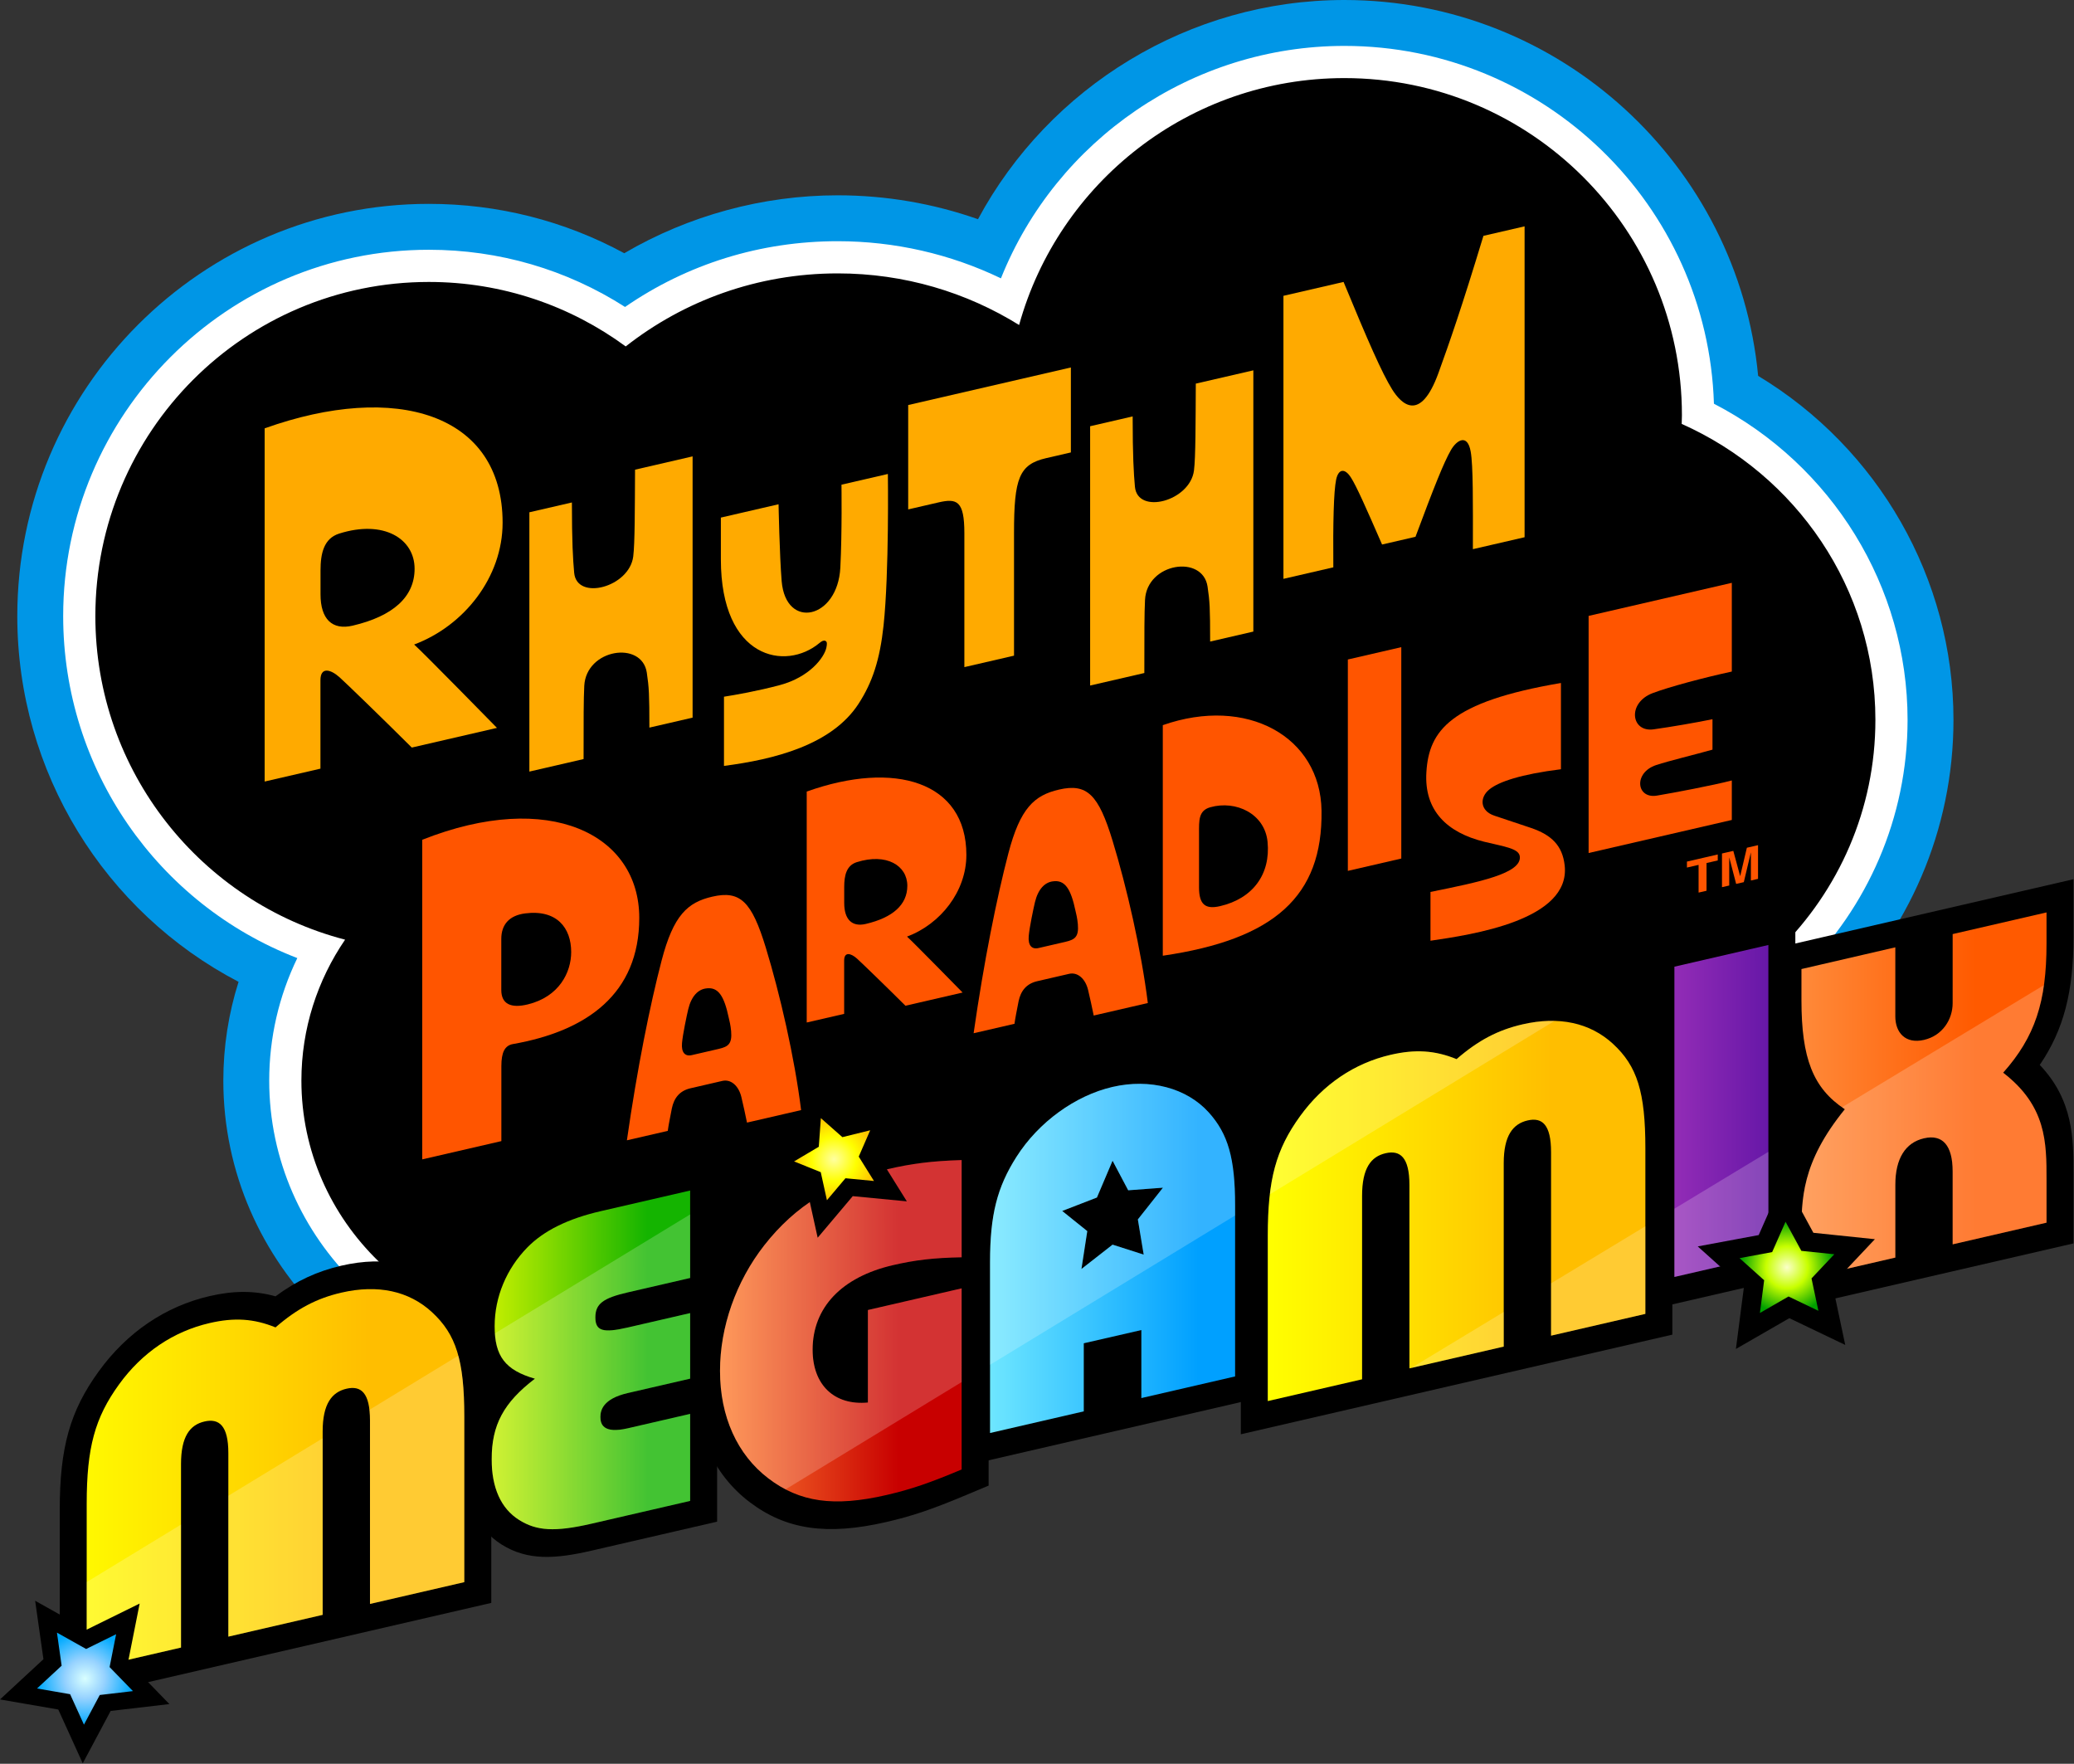 <?xml version="1.0" encoding="UTF-8" standalone="no"?>
<!-- Generator: Adobe Illustrator 25.0.0, SVG Export Plug-In . SVG Version: 6.00 Build 0)  -->

<svg
   version="1.1"
   id="Layer_1"
   x="0px"
   y="0px"
   viewBox="0 0 666.667 566.857"
   xml:space="preserve"
   sodipodi:docname="Not Fat.svg"
   width="666.667"
   height="566.857"
   inkscape:version="1.2.2 (b0a8486541, 2022-12-01)"
   xmlns:inkscape="http://www.inkscape.org/namespaces/inkscape"
   xmlns:sodipodi="http://sodipodi.sourceforge.net/DTD/sodipodi-0.dtd"
   xmlns:xlink="http://www.w3.org/1999/xlink"
   xmlns="http://www.w3.org/2000/svg"
   xmlns:svg="http://www.w3.org/2000/svg"><rect x="0" y="0" width="666.667" height="566.857" fill="#333333" stroke="none"/><defs
   id="defs155614" /><sodipodi:namedview
   id="namedview155612"
   pagecolor="#505050"
   bordercolor="#eeeeee"
   borderopacity="1"
   inkscape:showpageshadow="0"
   inkscape:pageopacity="0"
   inkscape:pagecheckerboard="0"
   inkscape:deskcolor="#505050"
   showgrid="false"
   inkscape:zoom="2.8508073"
   inkscape:cx="249.9292"
   inkscape:cy="212.57136"
   inkscape:window-width="2560"
   inkscape:window-height="1414"
   inkscape:window-x="0"
   inkscape:window-y="0"
   inkscape:window-maximized="1"
   inkscape:current-layer="Layer_1" />
<style
   type="text/css"
   id="style155394">
	.st0{fill:#0096E6;}
	.st1{fill:#FFFFFF;}
	.st2{fill:url(#SVGID_1_);}
	.st3{opacity:0.2;}
	.st4{clip-path:url(#SVGID_3_);}
	.st5{fill:url(#SVGID_4_);}
	.st6{clip-path:url(#SVGID_6_);}
	.st7{fill:url(#SVGID_7_);}
	.st8{clip-path:url(#SVGID_9_);}
	.st9{fill:url(#SVGID_10_);}
	.st10{clip-path:url(#SVGID_12_);}
	.st11{fill:url(#SVGID_13_);}
	.st12{clip-path:url(#SVGID_15_);}
	.st13{fill:url(#SVGID_16_);}
	.st14{clip-path:url(#SVGID_18_);}
	.st15{fill:url(#SVGID_19_);}
	.st16{clip-path:url(#SVGID_21_);}
	.st17{fill:url(#SVGID_22_);}
	.st18{fill:url(#SVGID_23_);}
	.st19{fill:url(#SVGID_24_);}
	.st20{fill:#FF5500;}
	.st21{fill:#FFAA00;}
</style>
<g
   id="Cloud_00000122703240977288030390000009418691447765243804_"
   transform="matrix(1.333,0,0,1.333,0,-4.0000002e-5)">
	<path
   id="Light_Blue_00000158017485880077908190000016515758339003143097_"
   class="st0"
   d="M 423.96,90.628 C 419.157,39.857 376.239,3e-5 324.177,3e-5 c -37.374,0 -71.167,20.915 -88.343,52.849 -10.797,-3.797 -22.225,-5.76 -33.828,-5.76 -18.123,0 -35.978,4.894 -51.478,13.963 -14.405,-7.818 -30.463,-11.9 -47.114,-11.9 -54.724,0 -99.245,44.59 -99.245,99.398 0,37.66 21.11,71.354 53.358,88.173 -2.427,7.654 -3.674,15.665 -3.674,23.812 0,44.375 36.964,80.476 82.397,80.476 27.525,0 52.152,-13.091 67.167,-33.728 18.302,16.946 42.548,26.721 68.468,26.721 41.889,0 78.828,-25.891 93.766,-63.654 2.463,0.185 4.932,0.278 7.404,0.278 54.041,0 98.007,-43.544 98.007,-97.068 0,-34.09 -18.147,-65.477 -47.1,-82.935 z" />
	<path
   id="White_00000023265767759718524010000007989588149201484986_"
   class="st1"
   d="M 413.298,97.337 C 411.819,49.517 372.409,11.066 324.177,11.066 c -36.657,0 -69.442,22.614 -82.811,56.043 -12.212,-5.88 -25.646,-8.954 -39.361,-8.954 -18.592,0 -36.202,5.462 -51.281,15.855 -14.139,-9.041 -30.379,-13.792 -47.311,-13.792 -48.622,0 -88.179,39.626 -88.179,88.332 0,36.879 22.767,69.475 56.458,82.446 -4.453,9.192 -6.774,19.242 -6.774,29.54 0,38.273 31.999,69.41 71.331,69.41 28.831,0 53.98,-16.519 65.171,-41.094 16.823,21.358 42.554,34.088 70.464,34.088 40.188,0 75.255,-26.755 86.207,-64.66 4.94,0.853 9.948,1.284 14.962,1.284 47.939,0 86.94,-38.58 86.94,-86.002 0,-32.083 -18.166,-61.469 -46.696,-76.225 z" />
	<path
   id="Black_00000127003813349280224450000001235054226271293089_"
   d="m 405.527,102.209 c 0.018,-0.697 0.053,-1.389 0.053,-2.09 0,-44.896 -36.445,-81.291 -81.403,-81.291 -37.407,0 -68.899,25.206 -78.43,59.531 -12.662,-7.87 -27.654,-12.443 -43.742,-12.443 -19.34,0 -37.102,6.599 -51.122,17.61 -13.306,-9.767 -29.711,-15.547 -47.47,-15.547 -44.414,0 -80.418,36.073 -80.418,80.571 0,37.508 25.582,69.027 60.218,78.005 -6.651,9.744 -10.534,21.42 -10.534,33.98 0,34.048 28.462,61.649 63.571,61.649 31.536,0 57.694,-22.274 62.695,-51.482 13.594,26.401 41.143,44.475 72.94,44.475 39.895,0 73.118,-28.438 80.451,-66.099 6.606,1.766 13.548,2.724 20.719,2.724 43.729,0 79.179,-35.03 79.179,-78.241 10e-6,-31.772 -19.176,-59.1 -46.706,-71.354 z" />
	<rect
   x="394.237"
   y="247.168"
   width="4.794"
   height="4.794"
   id="rect155399" />
</g>
<g
   id="Megamix_00000106104928807225099170000011756329890572531349_"
   transform="matrix(1.333,0,0,1.333,0,-4.0000002e-5)">
	<g
   id="X_00000086658258889094988390000004016246198062688902_">
		<path
   d="m 500,211.982 -72.098,16.66 v 87.793 L 500,299.789 V 282.955 c 0,-8.344 -9.8e-4,-17.657 -8.131,-26.198 C 497.651,248.275 500,239.07 500,226.014 Z"
   id="path155402" />
		
			<linearGradient
   id="SVGID_1_"
   gradientUnits="userSpaceOnUse"
   x1="444.588"
   y1="4615.457"
   x2="503.701"
   y2="4615.269"
   gradientTransform="matrix(1,0.003,-0.004,1,5.961,-4352.666)">
			<stop
   offset="0"
   style="stop-color:#FF8C3C"
   id="stop155404" />
			<stop
   offset="0.75"
   style="stop-color:#FF5A00"
   id="stop155406" />
		</linearGradient>
		<path
   class="st2"
   d="m 434.404,308.432 -3e-5,-10.329 c -0.028,-8.97 -0.015,-17.764 10.461,-30.658 -7.673,-5.076 -10.461,-12.264 -10.461,-26.286 v -7.518 l 22.633,-5.237 3e-5,16.659 c 0,3.874 2.411,6.701 6.913,5.662 4.502,-1.039 6.913,-4.979 6.913,-8.854 l 0.003,-16.66 22.633,-5.225 v 7.53 c 0,14.022 -2.788,22.497 -10.461,31.116 10.462,8.046 10.461,16.851 10.461,25.828 v 10.329 l -22.633,5.225 3e-5,-17.576 c 0,-6.268 -2.413,-9.035 -6.915,-7.995 -4.502,1.039 -6.913,4.92 -6.913,11.188 l 3e-5,17.576 z"
   id="path155409"
   style="fill:url(#SVGID_1_)" />
		<g
   class="st3"
   id="g155421">
			<defs
   id="defs155412">
				<path
   id="SVGID_2_"
   class="st3"
   d="m 434.404,308.432 -3e-5,-10.329 c -0.028,-8.97 -0.015,-17.764 10.461,-30.658 -7.673,-5.076 -10.461,-12.264 -10.461,-26.286 v -7.518 l 22.633,-5.237 3e-5,16.659 c 0,3.874 2.411,6.701 6.913,5.662 4.502,-1.039 6.913,-4.979 6.913,-8.854 l 0.003,-16.66 22.633,-5.225 v 7.53 c 0,14.022 -2.788,22.497 -10.461,31.116 10.462,8.046 10.461,16.851 10.461,25.828 v 10.329 l -22.633,5.225 3e-5,-17.576 c 0,-6.268 -2.413,-9.035 -6.915,-7.995 -4.502,1.039 -6.913,4.92 -6.913,11.188 l 3e-5,17.576 z" />
			</defs>
			<clipPath
   id="SVGID_3_">
				<use
   xlink:href="#SVGID_2_"
   style="overflow:visible"
   id="use155414" />
			</clipPath>
			<g
   class="st4"
   clip-path="url(#SVGID_3_)"
   id="g155419">
				<polygon
   class="st1"
   points="578.29,258.188 78.898,560.303 50.055,505.413 549.474,203.27 "
   id="polygon155417" />
			</g>
		</g>
	</g>
	<g
   id="I_00000110456001608755106790000002269719925448085636_">
		<polygon
   points="432.929,219.836 397.265,228.07 397.265,315.881 432.929,307.647 "
   id="polygon155424" />
		
			<linearGradient
   id="SVGID_4_"
   gradientUnits="userSpaceOnUse"
   x1="1411.063"
   y1="4219.484"
   x2="1450.236"
   y2="4210.759"
   gradientTransform="matrix(0.952,0.003,-0.21,1.049,-65.863,-4159.442)">
			<stop
   offset="0"
   style="stop-color:#AA37BE"
   id="stop155426" />
			<stop
   offset="1"
   style="stop-color:#5F14A5"
   id="stop155428" />
		</linearGradient>
		<path
   class="st5"
   d="m 403.767,233.07 22.661,-5.232 v 74.808 l -22.661,5.232 z"
   id="path155431"
   style="fill:url(#SVGID_4_)" />
		<g
   class="st3"
   id="g155443">
			<defs
   id="defs155434">
				<path
   id="SVGID_5_"
   class="st3"
   d="m 403.767,233.07 22.661,-5.232 v 74.808 l -22.661,5.232 z" />
			</defs>
			<clipPath
   id="SVGID_6_">
				<use
   xlink:href="#SVGID_5_"
   style="overflow:visible"
   id="use155436" />
			</clipPath>
			<g
   class="st6"
   clip-path="url(#SVGID_6_)"
   id="g155441">
				<polygon
   class="st1"
   points="578.29,258.188 78.898,560.303 50.055,505.413 549.474,203.27 "
   id="polygon155439" />
			</g>
		</g>
	</g>
	<g
   id="M_00000012467527633565478900000006767654119687667110_">
		<path
   d="m 393.864,246.273 c -6.809,-6.257 -16.056,-8.261 -26.738,-5.795 -5.833,1.347 -10.869,3.675 -15.885,7.392 -5.015,-1.401 -10.052,-1.404 -15.884,-0.058 -10.683,2.466 -19.928,8.74 -26.739,18.141 -6.945,9.589 -9.407,18.339 -9.407,33.438 v 46.418 L 403.271,321.785 v -46.418 c 0,-15.1 -2.462,-22.713 -9.408,-29.094 z"
   id="path155446" />
		
			<linearGradient
   id="SVGID_7_"
   gradientUnits="userSpaceOnUse"
   x1="305.717"
   y1="310.683"
   x2="396.915"
   y2="310.683"
   gradientTransform="matrix(1,-0.231,0,1,0,59.373)">
			<stop
   offset="0"
   style="stop-color:#FFFF00"
   id="stop155448" />
			<stop
   offset="0.75"
   style="stop-color:#FFBE00"
   id="stop155450" />
		</linearGradient>
		<path
   class="st7"
   d="m 388.958,251.672 c -5.556,-5.105 -13.053,-6.719 -21.833,-4.693 -5.896,1.361 -10.64,3.826 -15.885,8.382 -5.244,-2.134 -9.961,-2.415 -15.885,-1.047 -8.754,2.021 -16.277,7.104 -21.833,14.773 -5.843,8.067 -7.811,15.256 -7.811,28.803 v 39.916 l 22.743,-5.251 v -44.238 c 0,-6.667 2.149,-9.456 5.658,-10.266 3.51,-0.81 5.755,0.964 5.755,7.631 v 44.238 l 22.743,-5.251 v -44.238 c 0,-6.667 2.245,-9.478 5.755,-10.288 3.51,-0.81 5.658,0.987 5.658,7.653 v 44.238 l 22.743,-5.251 V 276.869 c -10e-6,-13.547 -1.968,-19.828 -7.811,-25.197 z"
   id="path155453"
   style="fill:url(#SVGID_7_)" />
		<g
   class="st3"
   id="g155467">
			<defs
   id="defs155456">
				<path
   id="SVGID_8_"
   class="st3"
   d="m 388.958,251.672 c -5.556,-5.105 -13.053,-6.719 -21.833,-4.693 -5.896,1.361 -10.64,3.826 -15.885,8.382 -5.244,-2.134 -9.961,-2.415 -15.885,-1.047 -8.754,2.021 -16.277,7.104 -21.833,14.773 -5.843,8.067 -7.811,15.256 -7.811,28.803 v 39.916 l 22.743,-5.251 v -44.238 c 0,-6.667 2.149,-9.456 5.658,-10.266 3.51,-0.81 5.755,0.964 5.755,7.631 v 44.238 l 22.743,-5.251 v -44.238 c 0,-6.667 2.245,-9.478 5.755,-10.288 3.51,-0.81 5.658,0.987 5.658,7.653 v 44.238 l 22.743,-5.251 V 276.869 c -10e-6,-13.547 -1.968,-19.828 -7.811,-25.197 z" />
			</defs>
			<clipPath
   id="SVGID_9_">
				<use
   xlink:href="#SVGID_8_"
   style="overflow:visible"
   id="use155458" />
			</clipPath>
			<g
   class="st8"
   clip-path="url(#SVGID_9_)"
   id="g155465">
				<polygon
   class="st1"
   points="494.066,173.536 -4.784,477.386 -34.869,415.408 463.98,111.558 "
   id="polygon155461" />
				<polygon
   class="st1"
   points="578.29,258.188 78.898,560.303 50.055,505.413 549.474,203.27 "
   id="polygon155463" />
			</g>
		</g>
	</g>
	<g
   id="A_00000096017154671532898690000006217220080438480810_">
		<path
   d="m 296.687,263.115 c -6.499,-7.207 -17.382,-10.104 -28.401,-7.56 -11.006,2.541 -21.881,10.46 -28.381,20.669 -5.589,8.776 -7.668,16.786 -7.668,29.555 v 47.728 l 72.098,-16.645 v -47.728 c 1e-5,-12.785 -2.073,-19.837 -7.648,-26.018 z"
   id="path155470" />
		
			<linearGradient
   id="SVGID_10_"
   gradientUnits="userSpaceOnUse"
   x1="238.738"
   y1="302.935"
   x2="297.832"
   y2="302.935"
   gradientTransform="matrix(1,-0.231,0,1,0,59.373)">
			<stop
   offset="0"
   style="stop-color:#6EE6FF"
   id="stop155472" />
			<stop
   offset="0.85"
   style="stop-color:#00A0FF"
   id="stop155474" />
		</linearGradient>
		<path
   class="st9"
   d="m 291.476,268.207 c -5.346,-5.928 -14.22,-8.221 -23.191,-6.15 -8.97,2.071 -17.831,8.468 -23.171,16.854 -4.681,7.349 -6.376,14.021 -6.376,25.368 V 345.504 l 22.606,-5.219 v -16.417 l 13.883,-3.185 v 16.397 l 22.606,-5.219 v -41.226 c 2e-5,-11.346 -1.684,-17.247 -6.356,-22.428 z m -15.685,34.282 -7.506,-2.4 -7.506,5.866 1.407,-9.131 -6.046,-4.856 8.375,-3.243 3.769,-8.867 3.769,7.126 8.375,-0.624 -6.046,7.648 z"
   id="path155477"
   style="fill:url(#SVGID_10_)" />
		<g
   class="st3"
   id="g155489">
			<defs
   id="defs155480">
				<path
   id="SVGID_11_"
   class="st3"
   d="m 291.476,268.207 c -5.346,-5.928 -14.22,-8.221 -23.191,-6.15 -8.97,2.071 -17.831,8.468 -23.171,16.854 -4.681,7.349 -6.376,14.021 -6.376,25.368 V 345.504 l 22.606,-5.219 v -16.417 l 13.883,-3.185 v 16.397 l 22.606,-5.219 v -41.226 c 2e-5,-11.346 -1.684,-17.247 -6.356,-22.428 z m -15.685,34.282 -7.506,-2.4 -7.506,5.866 1.407,-9.131 -6.046,-4.856 8.375,-3.243 3.769,-8.867 3.769,7.126 8.375,-0.624 -6.046,7.648 z" />
			</defs>
			<clipPath
   id="SVGID_12_">
				<use
   xlink:href="#SVGID_11_"
   style="overflow:visible"
   id="use155482" />
			</clipPath>
			<g
   class="st10"
   clip-path="url(#SVGID_12_)"
   id="g155487">
				<polygon
   class="st1"
   points="494.066,173.536 -4.784,477.386 -34.869,415.408 463.98,111.558 "
   id="polygon155485" />
			</g>
		</g>
	</g>
	<g
   id="G_00000072259711136487289110000006566737849794008758_">
		<path
   d="m 233.172,273.026 c -7.464,0.227 -12.628,0.862 -19.054,2.346 -14.574,3.365 -25.874,10.396 -34.544,21.495 -7.912,10.129 -12.449,22.942 -12.449,35.154 0,12.724 4.818,23.407 13.567,30.082 8.807,6.72 18.696,8.171 33.068,4.854 6.285,-1.451 10.985,-3.043 19.342,-6.553 l 5.294,-2.223 V 272.867 Z"
   id="path155492" />
		
			<linearGradient
   id="SVGID_13_"
   gradientUnits="userSpaceOnUse"
   x1="1193.7"
   y1="4274.757"
   x2="1252.101"
   y2="4261.749"
   gradientTransform="matrix(0.952,0.003,-0.21,1.049,-65.863,-4159.443)">
			<stop
   offset="0"
   style="stop-color:#FF8232"
   id="stop155494" />
			<stop
   offset="0.75"
   style="stop-color:#C80000"
   id="stop155496" />
		</linearGradient>
		<path
   class="st11"
   d="m 231.893,354.294 c -7.563,3.177 -12.052,4.757 -18.134,6.161 -12.705,2.933 -20.948,1.73 -28.485,-4.021 -7.506,-5.728 -11.648,-14.899 -11.648,-25.914 0,-10.544 3.815,-21.499 10.654,-30.254 7.458,-9.548 16.943,-15.415 29.837,-18.392 5.657,-1.306 10.406,-1.954 17.775,-2.178 v 23.44 c -6.928,0.14 -11.251,0.669 -16.561,1.895 -12.365,2.855 -19.376,10.221 -19.376,20.376 0,8.535 5.244,13.495 13.331,12.748 v -22.308 l 22.605,-5.219 z"
   id="path155499"
   style="fill:url(#SVGID_13_)" />
		<g
   class="st3"
   id="g155511">
			<defs
   id="defs155502">
				<path
   id="SVGID_14_"
   class="st3"
   d="m 231.893,354.294 c -7.563,3.177 -12.052,4.757 -18.134,6.161 -12.705,2.933 -20.948,1.73 -28.485,-4.021 -7.506,-5.728 -11.648,-14.899 -11.648,-25.914 0,-10.544 3.815,-21.499 10.654,-30.254 7.458,-9.548 16.943,-15.415 29.837,-18.392 5.657,-1.306 10.406,-1.954 17.775,-2.178 v 23.44 c -6.928,0.14 -11.251,0.669 -16.561,1.895 -12.365,2.855 -19.376,10.221 -19.376,20.376 0,8.535 5.244,13.495 13.331,12.748 v -22.308 l 22.605,-5.219 z" />
			</defs>
			<clipPath
   id="SVGID_15_">
				<use
   xlink:href="#SVGID_14_"
   style="overflow:visible"
   id="use155504" />
			</clipPath>
			<g
   class="st12"
   clip-path="url(#SVGID_15_)"
   id="g155509">
				<polygon
   class="st1"
   points="494.066,173.536 -4.784,477.386 -34.869,415.408 463.98,111.558 "
   id="polygon155507" />
			</g>
		</g>
	</g>
	<g
   id="E_00000078003450398959639130000011775615813855833526_">
		<path
   d="m 144.967,285.491 c -9.516,2.146 -16.657,5.806 -21.858,11.124 -6.566,6.715 -10.332,15.692 -10.332,24.631 0,6.252 1.651,10.665 5.319,13.728 -4.127,5.339 -6.036,11.27 -6.036,18.373 0,8.804 3.075,15.386 8.892,19.037 6.299,3.952 12.976,3.497 21.706,1.482 l 30.267,-6.988 v -87.841 z"
   id="path155514" />
		
			<linearGradient
   id="SVGID_16_"
   gradientUnits="userSpaceOnUse"
   x1="1136.938"
   y1="4279.731"
   x2="1184.957"
   y2="4269.036"
   gradientTransform="matrix(0.952,0.003,-0.21,1.049,-65.863,-4159.442)">
			<stop
   offset="0"
   style="stop-color:#C8F000"
   id="stop155516" />
			<stop
   offset="0.8"
   style="stop-color:#14B400"
   id="stop155518" />
		</linearGradient>
		<path
   class="st13"
   d="m 142.658,367.364 c -8.86,2.045 -13.257,1.753 -17.472,-0.892 -4.399,-2.761 -6.624,-7.781 -6.624,-14.627 0,-8.28 2.871,-13.664 10.433,-19.435 -7.149,-2.068 -9.716,-5.407 -9.716,-12.666 0,-7.066 2.885,-13.87 7.866,-18.965 3.931,-4.02 9.798,-6.959 17.803,-8.783 l 21.474,-4.958 v 21.087 l -15.07,3.479 c -5.962,1.376 -7.784,2.772 -7.784,6.029 0,3.257 1.822,3.811 7.784,2.435 l 15.07,-3.479 -2e-5,15.809 -15.07,3.479 c -5.962,1.376 -6.569,4.173 -6.569,5.746 0,1.684 0.607,4.125 6.569,2.748 l 15.07,-3.479 v 20.983 z"
   id="path155521"
   style="fill:url(#SVGID_16_)" />
		<g
   class="st3"
   id="g155533">
			<defs
   id="defs155524">
				<path
   id="SVGID_17_"
   class="st3"
   d="m 142.658,367.364 c -8.86,2.045 -13.257,1.753 -17.472,-0.892 -4.399,-2.761 -6.624,-7.781 -6.624,-14.627 0,-8.28 2.871,-13.664 10.433,-19.435 -7.149,-2.068 -9.716,-5.407 -9.716,-12.666 0,-7.066 2.885,-13.87 7.866,-18.965 3.931,-4.02 9.798,-6.959 17.803,-8.783 l 21.474,-4.958 v 21.087 l -15.07,3.479 c -5.962,1.376 -7.784,2.772 -7.784,6.029 0,3.257 1.822,3.811 7.784,2.435 l 15.07,-3.479 -2e-5,15.809 -15.07,3.479 c -5.962,1.376 -6.569,4.173 -6.569,5.746 0,1.684 0.607,4.125 6.569,2.748 l 15.07,-3.479 v 20.983 z" />
			</defs>
			<clipPath
   id="SVGID_18_">
				<use
   xlink:href="#SVGID_17_"
   style="overflow:visible"
   id="use155526" />
			</clipPath>
			<g
   class="st14"
   clip-path="url(#SVGID_18_)"
   id="g155531">
				<polygon
   class="st1"
   points="494.066,173.536 -4.784,477.386 -34.869,415.408 463.98,111.558 "
   id="polygon155529" />
			</g>
		</g>
	</g>
	<g
   id="M_00000128444486173018280470000003670912814012902803_">
		<path
   d="m 109.059,310.952 c -6.81,-6.257 -16.056,-8.261 -26.738,-5.795 -5.834,1.347 -10.87,3.675 -15.884,7.392 -5.015,-1.402 -10.052,-1.404 -15.885,-0.057 -10.683,2.466 -19.928,8.74 -26.738,18.141 -6.946,9.588 -9.407,18.338 -9.407,33.438 v 46.417 l 104.06,-24.024 v -46.417 c -10e-6,-15.1 -2.462,-22.713 -9.407,-29.095 z"
   id="path155536" />
		
			<linearGradient
   id="SVGID_19_"
   gradientUnits="userSpaceOnUse"
   x1="12.604"
   y1="309.61"
   x2="114.192"
   y2="309.61"
   gradientTransform="matrix(1,-0.231,0,1,0,59.373)">
			<stop
   offset="0"
   style="stop-color:#FFFF00"
   id="stop155538" />
			<stop
   offset="0.75"
   style="stop-color:#FFBE00"
   id="stop155540" />
		</linearGradient>
		<path
   class="st15"
   d="m 104.154,316.351 c -5.556,-5.105 -13.053,-6.719 -21.833,-4.693 -5.896,1.361 -10.64,3.826 -15.885,8.382 -5.244,-2.134 -9.961,-2.415 -15.885,-1.047 -8.754,2.021 -16.277,7.104 -21.833,14.773 -5.843,8.067 -7.811,15.257 -7.811,28.803 v 39.916 l 22.743,-5.251 v -44.238 c 0,-6.667 2.149,-9.456 5.658,-10.266 3.51,-0.81 5.755,0.964 5.755,7.631 v 44.238 l 22.743,-5.251 v -44.238 c 0,-6.667 2.245,-9.478 5.755,-10.288 3.51,-0.81 5.658,0.987 5.658,7.653 v 44.238 l 22.743,-5.251 V 341.548 c 0,-13.547 -1.968,-19.828 -7.811,-25.197 z"
   id="path155543"
   style="fill:url(#SVGID_19_)" />
		<g
   class="st3"
   id="g155555">
			<defs
   id="defs155546">
				<path
   id="SVGID_20_"
   class="st3"
   d="m 104.154,316.351 c -5.556,-5.105 -13.053,-6.719 -21.833,-4.693 -5.896,1.361 -10.64,3.826 -15.885,8.382 -5.244,-2.134 -9.961,-2.415 -15.885,-1.047 -8.754,2.021 -16.277,7.104 -21.833,14.773 -5.843,8.067 -7.811,15.257 -7.811,28.803 v 39.916 l 22.743,-5.251 v -44.238 c 0,-6.667 2.149,-9.456 5.658,-10.266 3.51,-0.81 5.755,0.964 5.755,7.631 v 44.238 l 22.743,-5.251 v -44.238 c 0,-6.667 2.245,-9.478 5.755,-10.288 3.51,-0.81 5.658,0.987 5.658,7.653 v 44.238 l 22.743,-5.251 V 341.548 c 0,-13.547 -1.968,-19.828 -7.811,-25.197 z" />
			</defs>
			<clipPath
   id="SVGID_21_">
				<use
   xlink:href="#SVGID_20_"
   style="overflow:visible"
   id="use155548" />
			</clipPath>
			<g
   class="st16"
   clip-path="url(#SVGID_21_)"
   id="g155553">
				<polygon
   class="st1"
   points="494.066,173.536 -4.784,477.386 -34.869,415.408 463.98,111.558 "
   id="polygon155551" />
			</g>
		</g>
	</g>
	<g
   id="_x2605__00000055669354295850239440000000225889814098885275_">
		<polygon
   points="424.093,297.78 409.393,300.514 420.507,310.489 418.597,325.238 431.483,317.815 444.962,324.27 441.862,309.641 452.111,298.774 437.279,297.229 430.136,284.086 "
   id="polygon155558" />
		
			<radialGradient
   id="SVGID_22_"
   cx="499.378"
   cy="668.926"
   r="24.923"
   gradientTransform="matrix(0.45,0,0,0.45,206.179,4.55)"
   gradientUnits="userSpaceOnUse">
			<stop
   offset="0"
   style="stop-color:#FAFFC8"
   id="stop155560" />
			<stop
   offset="0.45"
   style="stop-color:#C8FF00"
   id="stop155562" />
			<stop
   offset="1"
   style="stop-color:#00A000"
   id="stop155564" />
		</radialGradient>
		<polygon
   class="st17"
   points="427.338,301.882 419.472,303.344 425.406,308.671 424.385,316.566 431.285,312.591 438.489,316.041 436.833,308.23 442.326,302.406 434.376,301.578 430.567,294.567 "
   id="polygon155567"
   style="fill:url(#SVGID_22_)" />
	</g>
	<g
   id="_x2605__00000151542417986511424430000005911961844926333828_">
		<polygon
   points="194.427,260.978 193.486,274.039 182.203,280.725 194.354,285.628 197.175,298.422 205.636,288.393 218.679,289.651 211.728,278.517 216.95,266.509 204.242,269.646 "
   id="polygon155570" />
		
			<radialGradient
   id="SVGID_23_"
   cx="-11.248"
   cy="611.015"
   r="21.702"
   gradientTransform="matrix(0.45,0,0,0.45,206.179,4.55)"
   gradientUnits="userSpaceOnUse">
			<stop
   offset="0"
   style="stop-color:#FFFFA0"
   id="stop155572" />
			<stop
   offset="0.55"
   style="stop-color:#FFFF00"
   id="stop155574" />
			<stop
   offset="1"
   style="stop-color:#FFC800"
   id="stop155576" />
		</radialGradient>
		<polygon
   class="st18"
   points="197.943,269.588 197.446,276.488 191.484,280.021 197.916,282.616 199.406,289.378 203.877,284.079 210.75,284.741 207.079,278.862 209.839,272.514 203.132,274.17 "
   id="polygon155579"
   style="fill:url(#SVGID_23_)" />
	</g>
	<g
   id="_x2605__00000165235180282004194370000009724183725231266710_">
		<polygon
   points="8.475,385.949 10.475,400.045 0,409.74 14.053,412.171 19.953,425.143 26.68,412.518 40.846,410.857 30.897,400.616 33.676,386.621 20.895,392.915 "
   id="polygon155582" />
		
			<radialGradient
   id="SVGID_24_"
   cx="-412.633"
   cy="889.277"
   r="25.184"
   gradientTransform="matrix(0.45,0,0,0.45,206.179,4.55)"
   gradientUnits="userSpaceOnUse">
			<stop
   offset="0"
   style="stop-color:#D9FFFF"
   id="stop155584" />
			<stop
   offset="0.42"
   style="stop-color:#96D2FF"
   id="stop155586" />
			<stop
   offset="1"
   style="stop-color:#00AAFF"
   id="stop155588" />
		</radialGradient>
		<polygon
   class="st19"
   points="13.732,393.629 14.863,401.605 8.929,407.098 16.906,408.478 20.245,415.82 24.055,408.671 32.059,407.733 26.428,401.937 28.001,394.015 20.77,397.576 "
   id="polygon155591"
   style="fill:url(#SVGID_24_)" />
	</g>
</g>
<g
   id="Rhythm_Paradise_x2122__1_"
   transform="matrix(1.333,0,0,1.333,0,-4.0000002e-5)">
	<path
   id="_x2122__2_"
   class="st20"
   d="m 409.598,215.206 v -6.683 l -2.81,0.649 v -1.441 l 7.432,-1.716 v 1.441 l -2.708,0.625 v 6.683 z m 12.611,-2.911 v -6.787 l -1.706,7.18 -1.848,0.427 -1.666,-6.402 v 6.787 l -1.747,0.403 v -8.124 l 2.729,-0.63 1.645,6.064 0.02,-0.005 1.605,-6.814 2.693,-0.622 v 8.124 z" />
	<path
   id="E_1_"
   class="st20"
   d="m 398.544,167.105 c 3.93,-1.481 12.156,-3.693 19.067,-5.192 V 140.523 l -34.532,7.972 v 57.171 l 34.532,-7.972 v -9.524 c -4.534,1.188 -13.93,2.956 -18.043,3.651 -5.009,0.841 -5.722,-5.539 -0.183,-7.367 3.181,-1.042 9.012,-2.431 13.564,-3.711 v -7.334 c -4.15,0.841 -9.762,1.813 -14.186,2.435 -5.484,0.786 -6.435,-6.398 -0.219,-8.738 z" />
	<path
   id="S_2_"
   class="st20"
   d="m 366.486,206.499 c -0.202,-1.9 -3.488,-2.33 -8.606,-3.557 -8.948,-2.222 -14.487,-7.494 -13.921,-16.755 0.602,-9.996 5.663,-16.968 32.447,-21.516 l 3e-5,20.794 c -9.665,1.209 -15.001,3.017 -17.264,4.868 -2.414,1.959 -2.273,5.166 1.211,6.33 1.514,0.506 5.988,2 8.693,2.907 5.19,1.73 7.729,4.382 8.258,9.077 1.495,13.244 -22.476,16.717 -32.359,18.168 v -11.767 c 11.84,-2.386 21.998,-4.476 21.541,-8.55 z" />
	<polygon
   id="I_1_"
   class="st20"
   points="337.907,206.997 325.02,209.972 325.02,159.006 337.907,156.031 " />
	<path
   id="D_2_"
   class="st20"
   d="m 280.397,174.837 v 55.591 c 26.872,-3.93 38.572,-14.314 38.279,-34.952 -0.256,-17.897 -18.025,-27.732 -38.279,-20.639 z m 13.82,43.636 c -3.547,0.821 -5.082,-0.366 -5.082,-4.515 v -13.089 c 0,-3.016 -0.156,-5.426 2.705,-6.234 6.215,-1.755 13.162,1.572 13.82,8.336 0.768,7.861 -3.605,13.692 -11.444,15.502 z" />
	<path
   id="A_4_"
   class="st20"
   d="m 268.288,202.712 c -3.4,-11.151 -6.152,-13.903 -12.924,-12.339 -5.97,1.378 -9.364,4.486 -12.211,15.392 -2.797,10.712 -5.889,26.022 -8.375,43.352 l 9.856,-2.275 c 0.183,-1.371 0.512,-2.98 0.987,-5.429 0.512,-2.468 1.846,-4.232 4.497,-4.844 l 7.678,-1.773 c 2.052,-0.474 3.93,1.151 4.588,3.893 0.439,1.828 1.005,4.421 1.353,6.158 l 13.052,-3.013 c -1.59,-12.778 -5.119,-28.042 -8.5,-39.12 z m -11.371,24.368 -6.49,1.498 c -1.631,0.377 -2.559,-0.639 -2.358,-2.906 0.183,-2.12 1.133,-6.617 1.499,-8.153 0.768,-3.181 2.376,-4.735 4.223,-5.009 2.98,-0.475 4.424,1.7 5.575,7.184 0.11,0.512 0.42,1.627 0.548,3.126 0.256,3.053 -0.693,3.727 -2.998,4.259 z" />
	<path
   id="R_3_"
   class="st20"
   d="m 233.032,206.121 c 5e-5,-17.698 -17.318,-22.837 -38.499,-15.27 v 55.679 l 9.027,-2.084 5e-5,-12.851 c 0,-2.183 1.607,-1.803 3.091,-0.478 1.042,0.932 7.31,7.003 11.688,11.369 l 13.78,-3.181 c 0,0 -12.014,-12.272 -13.4,-13.486 8.07,-3.017 14.313,-10.88 14.313,-19.697 z m -24.247,16.643 c -3.348,0.785 -5.212,-1.079 -5.212,-5.065 l 2e-5,-3.851 c -1.7e-4,-2.778 0.54,-5.188 3.017,-5.973 7.193,-2.279 12.203,0.822 12.203,5.691 -3e-5,4.55 -3.483,7.665 -10.008,9.198 z" />
	<path
   id="A_3_"
   class="st20"
   d="m 184.68,228.527 c -3.4,-11.151 -6.152,-13.903 -12.924,-12.339 -5.97,1.378 -9.364,4.486 -12.211,15.392 -2.797,10.712 -5.889,26.022 -8.375,43.352 l 9.856,-2.275 c 0.183,-1.371 0.512,-2.98 0.987,-5.429 0.512,-2.468 1.846,-4.232 4.497,-4.844 l 7.678,-1.773 c 2.052,-0.474 3.93,1.151 4.588,3.893 0.439,1.828 1.005,4.421 1.353,6.158 l 13.052,-3.013 c -1.59,-12.778 -5.118,-28.042 -8.5,-39.12 z m -11.371,24.368 -6.49,1.498 c -1.631,0.377 -2.559,-0.639 -2.358,-2.906 0.183,-2.121 1.133,-6.617 1.499,-8.153 0.768,-3.181 2.376,-4.735 4.223,-5.009 2.98,-0.475 4.424,1.7 5.576,7.184 0.11,0.512 0.42,1.627 0.548,3.126 0.256,3.053 -0.693,3.727 -2.998,4.259 z" />
	<path
   id="P_2_"
   class="st20"
   d="m 101.814,202.475 v 77.055 l 19.085,-4.406 5e-5,-18.098 c 2e-5,-3.309 0.823,-4.954 2.797,-5.301 17.787,-3.129 30.456,-12.072 30.456,-30.419 1e-4,-20.148 -21.645,-30.986 -52.339,-18.829 z m 25.465,39.688 c -4.058,0.992 -6.398,-0.073 -6.398,-3.473 l 3e-5,-12.303 c 1e-5,-3.475 1.92,-5.667 5.74,-6.161 7.66,-0.987 11.115,3.492 11.115,9.323 -2e-5,4.863 -2.87,10.759 -10.457,12.614 z" />
	<path
   id="M_2_"
   class="st21"
   d="m 357.714,56.863 c -5.265,17.385 -8.245,25.885 -10.84,33.051 -4.424,12.193 -9.012,7.404 -11.151,4.003 -2.486,-3.985 -5.868,-11.736 -11.736,-25.94 l -14.497,3.347 v 68.238 l 12.029,-2.777 c -0.091,-10.877 0.091,-18.262 0.676,-21.132 0.53,-2.578 2.084,-2.943 3.656,-0.384 1.298,2.102 3.345,6.654 7.422,16.014 l 8.06,-1.861 c 4.442,-11.937 6.839,-17.955 8.539,-20.898 1.371,-2.395 3.985,-4.077 4.771,0.347 0.603,3.345 0.548,12.421 0.53,23.535 l 12.468,-2.878 -3e-5,-74.957 z" />
	<path
   id="H_4_"
   class="st21"
   d="m 288.357,92.492 c -0.055,9.323 -0.037,17.823 -0.439,20.931 -0.932,7.422 -13.619,10.767 -14.241,3.93 -0.292,-3.217 -0.548,-7.468 -0.548,-16.955 l -10.255,2.368 -3e-5,62.519 13.071,-3.018 c 3e-5,-9.926 3e-5,-14.239 0.165,-17.639 0.457,-8.957 13.911,-10.987 15.081,-3.199 0.53,3.546 0.622,5.247 0.621,13.253 l 10.42,-2.406 V 89.289 Z" />
	<path
   id="T_1_"
   class="st21"
   d="m 219.001,97.656 -6e-5,25.165 7.294,-1.684 c 4.424,-1.021 6.252,-0.445 6.252,7.385 v 32.324 l 11.974,-2.764 v -29.633 c 0,-13.162 1.236,-16.484 7.751,-17.988 l 5.959,-1.376 6e-5,-20.486 z" />
	<path
   id="Y_2_"
   class="st21"
   d="m 214.102,114.276 -11.188,2.583 c 0,0 0.164,11.517 -0.274,19.999 -0.64,12.412 -13.144,15.081 -14.149,3.272 -0.512,-6.197 -0.749,-18.549 -0.749,-18.549 l -13.911,3.212 v 10.072 c -6e-5,24.039 15.63,27 23.801,20.145 0.494,-0.42 0.987,-0.676 1.389,-0.494 0.457,0.201 0.439,0.695 0.256,1.609 -0.494,2.395 -4.04,7.129 -11.206,9.049 -5.466,1.462 -10.822,2.385 -13.491,2.805 v 16.682 c 12.028,-1.554 25.958,-4.99 32.448,-14.972 3.382,-5.21 5.155,-10.712 6.033,-18.865 1.371,-12.833 1.042,-36.548 1.042,-36.548 z" />
	<path
   id="H_3_"
   class="st21"
   d="m 153.137,113.239 c -0.055,9.323 -0.037,17.823 -0.439,20.931 -0.932,7.422 -13.619,10.767 -14.241,3.93 -0.292,-3.217 -0.548,-7.468 -0.548,-16.955 l -10.255,2.368 v 62.519 l 13.071,-3.018 c 3e-5,-9.926 5e-5,-14.239 0.165,-17.639 0.457,-8.957 13.911,-10.987 15.081,-3.199 0.53,3.546 0.622,5.247 0.622,13.253 l 10.42,-2.406 v -62.988 z" />
	<path
   id="R_2_"
   class="st21"
   d="m 121.201,126.036 c 7e-5,-26.379 -25.812,-34.038 -57.383,-22.759 v 85.153 l 13.454,-3.106 5e-5,-21.319 c 1e-5,-3.254 2.395,-2.687 4.607,-0.713 1.554,1.389 10.895,10.438 17.421,16.946 l 20.54,-4.742 c 0,0 -17.907,-18.291 -19.973,-20.101 12.029,-4.497 21.333,-16.216 21.333,-29.358 z m -36.141,24.807 c -4.991,1.17 -7.769,-1.609 -7.769,-7.55 l 2e-5,-5.74 c -2.6e-4,-4.14 0.804,-7.733 4.497,-8.903 10.722,-3.397 18.189,1.225 18.189,8.482 0,6.782 -5.192,11.425 -14.917,13.71 z" />
</g>
</svg>
